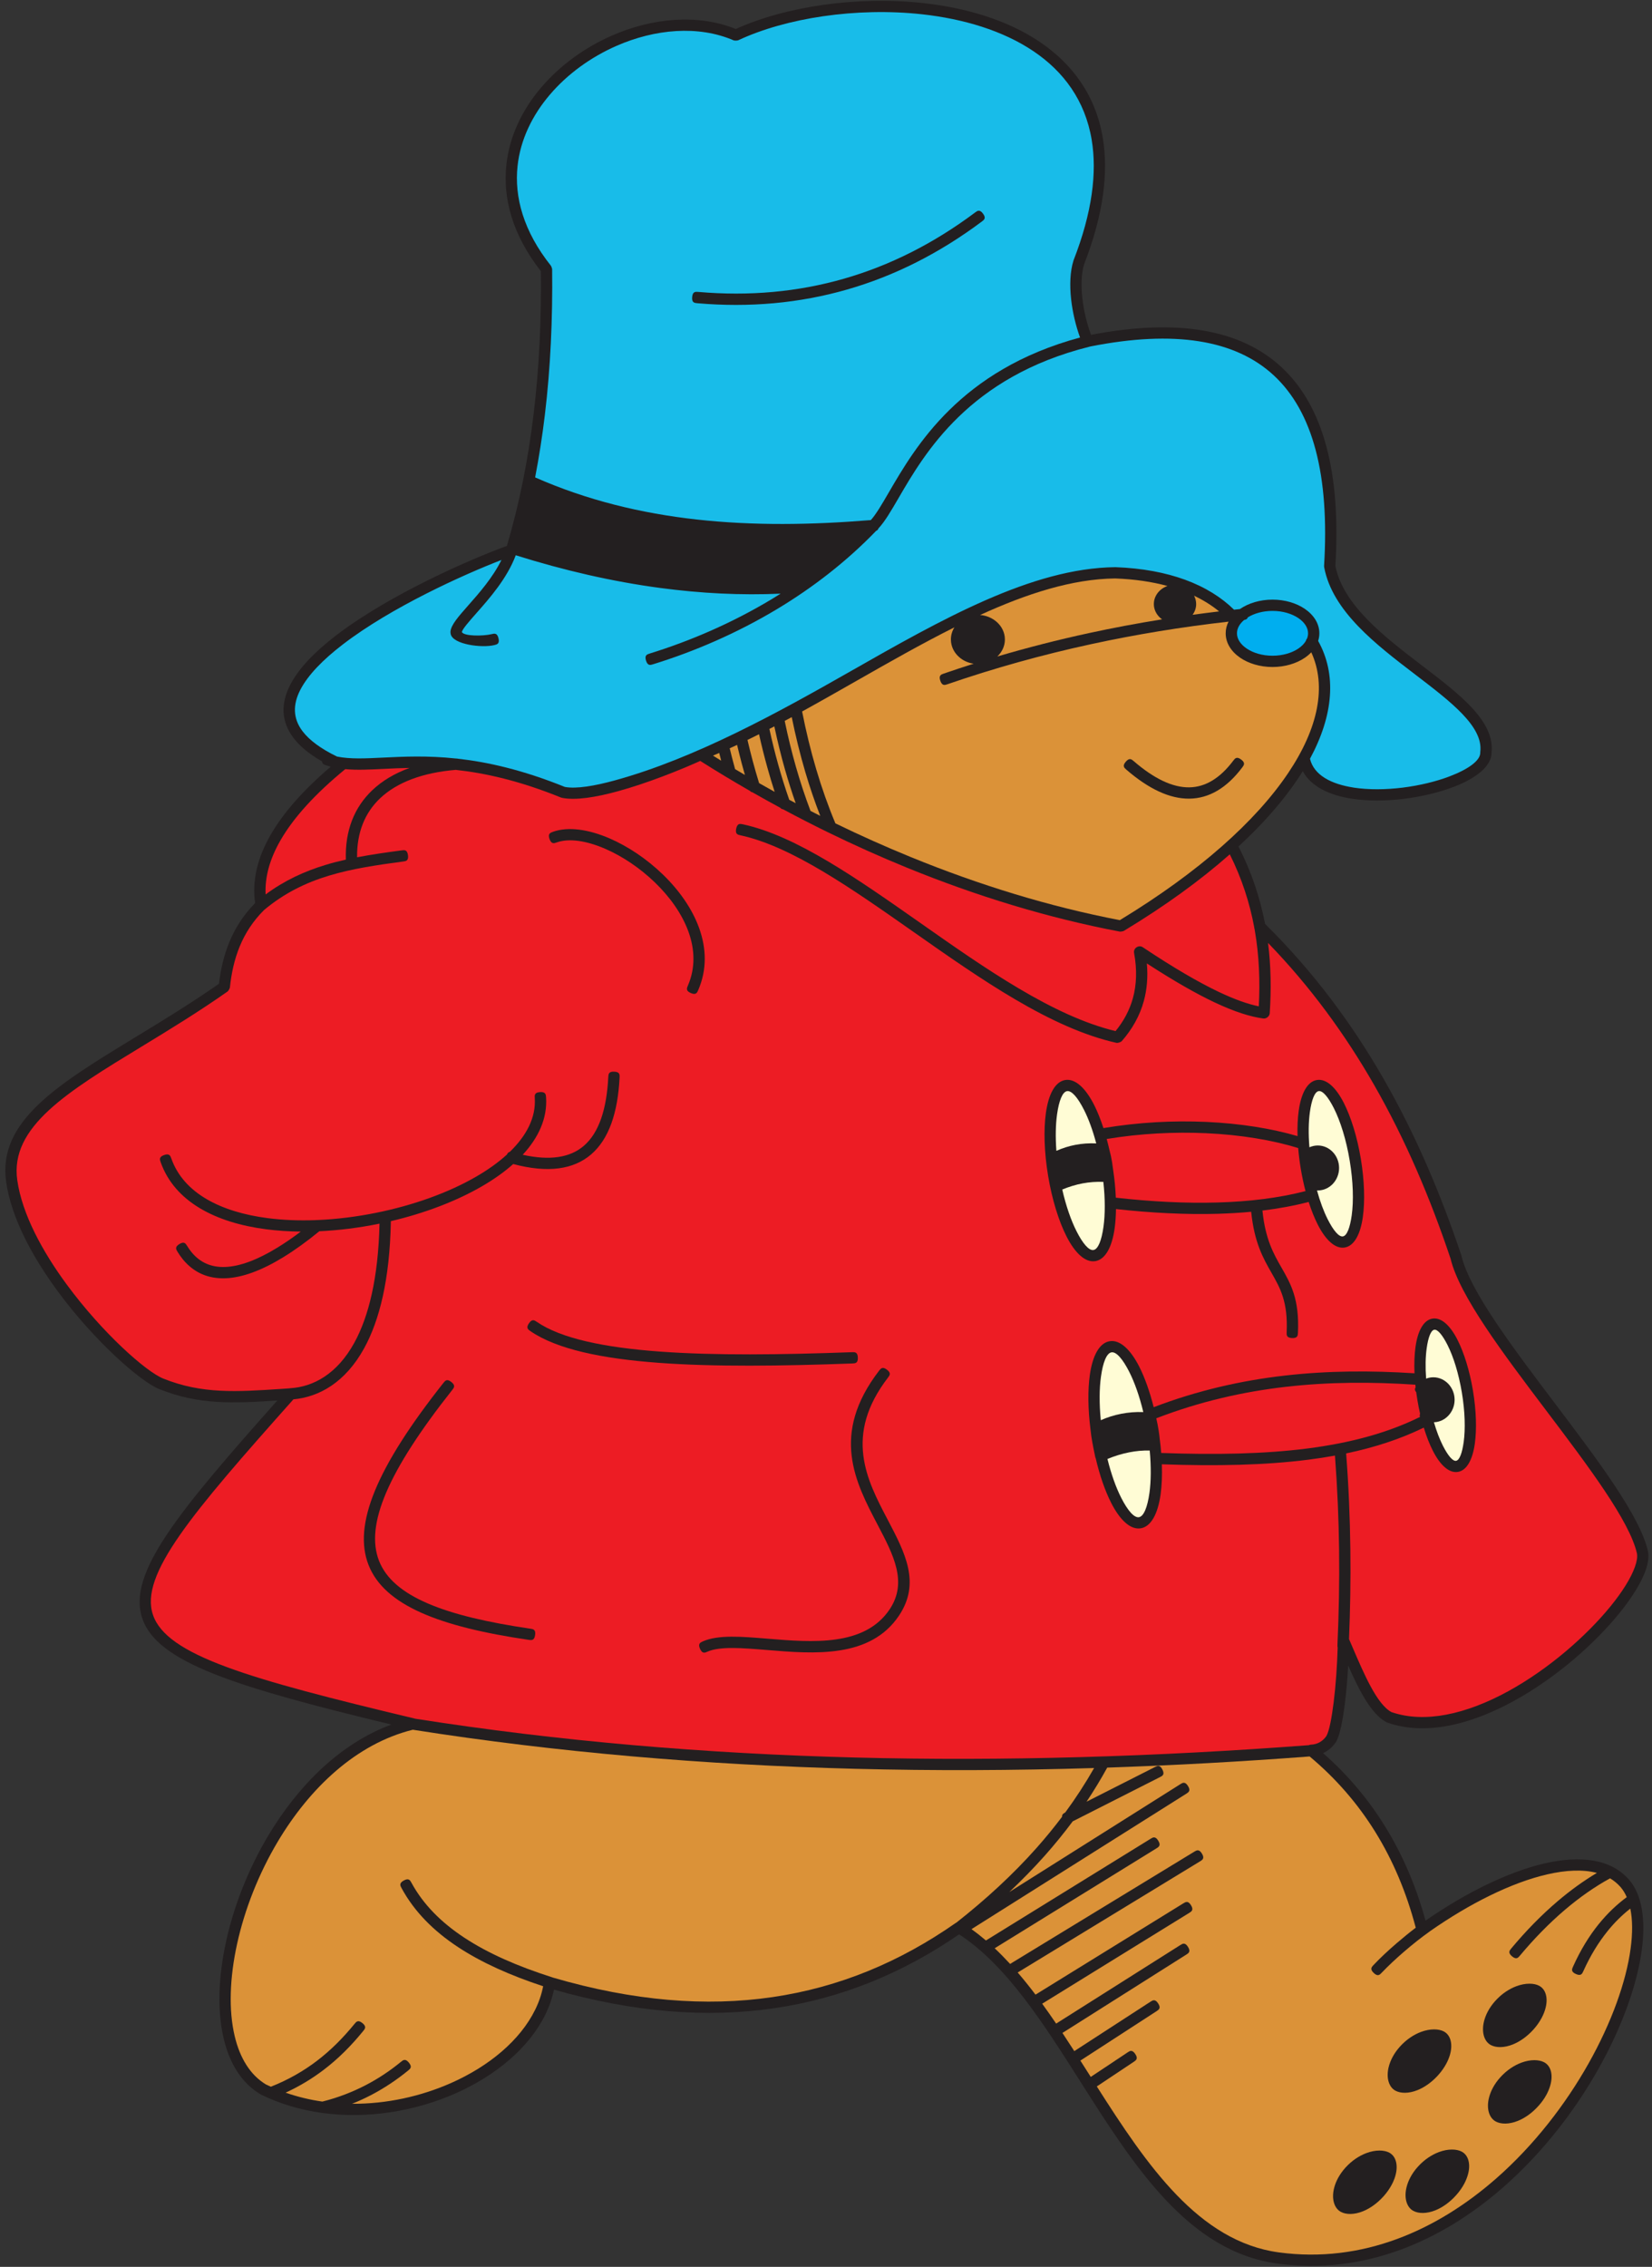 <?xml version="1.0" encoding="UTF-8"?>
<svg xmlns="http://www.w3.org/2000/svg" xmlns:xlink="http://www.w3.org/1999/xlink" width="285pt" height="391pt" viewBox="0 0 285 391" version="1.1">
<rect x="0" y="0" width="285" height="391" fill="#333333" stroke="none"/>
<g id="surface1">
<path style=" stroke:none;fill-rule:nonzero;fill:rgb(13.699%,12.199%,12.5%);fill-opacity:1;" d="M 218.246 159.355 C 226.535 167.531 233.227 176.535 238.723 186.125 C 244.234 195.738 248.559 205.953 252.105 216.523 C 252.105 216.523 252.129 216.609 252.129 216.613 C 253.547 222.613 260.957 232.41 268.289 242.109 C 275.656 251.855 282.953 261.508 284.301 267.555 L 284.309 267.582 C 284.484 268.512 284.332 269.625 283.898 270.863 C 282.449 275.008 277.637 281.035 271.344 286.344 C 265.062 291.637 257.27 296.27 249.824 297.668 C 246.184 298.352 242.617 298.266 239.34 297.117 C 239.336 297.117 239.219 297.066 239.215 297.066 C 236.574 295.707 234.465 291.543 232.586 287.285 C 232.457 289.559 232.262 291.84 232.012 293.852 C 231.637 296.879 231.121 299.355 230.508 300.414 L 230.48 300.461 C 230.062 301.094 229.441 301.738 228.625 302.199 C 228.504 302.266 228.379 302.328 228.25 302.387 C 232.453 306.074 236.016 310.281 238.934 314.996 C 241.957 319.883 244.289 325.309 245.93 331.277 C 252.879 326.465 260.191 322.855 266.48 321.406 C 272.648 319.988 277.895 320.629 281.016 324.191 C 283.27 326.762 283.945 331.09 283.238 336.348 C 282.43 342.336 279.836 349.613 275.754 356.859 C 271.684 364.086 266.121 371.312 259.379 377.227 C 248.875 386.434 235.504 392.461 220.391 390.43 C 204.996 388.355 195.629 373.605 186.398 359.062 C 179.977 348.953 173.621 338.941 165.465 333.645 C 155.77 340.312 145.195 344.691 133.543 346.391 C 121.992 348.078 109.398 347.129 95.57 343.176 C 95.262 344.668 94.746 346.125 94.059 347.523 L 94.062 347.52 C 91.277 353.18 85.578 357.977 78.594 361.07 C 71.66 364.137 63.434 365.539 55.535 364.441 C 51.895 363.938 48.324 362.902 44.984 361.262 C 44.984 361.262 44.914 361.219 44.914 361.219 C 41.676 359.285 39.609 355.91 38.602 351.664 C 37.465 346.906 37.656 341.02 39 334.883 C 40.336 328.789 42.82 322.414 46.273 316.621 C 51.391 308.047 58.652 300.738 67.52 297.457 C 40.516 290.941 27.109 286.738 24.543 279.145 C 21.938 271.41 30.668 260.879 47.844 241.562 C 40.238 242.062 34.316 242.34 27.453 239.59 C 24.215 238.289 16.297 231.32 9.98 222.75 C 5.602 216.812 1.945 210.07 1.059 203.84 C -0.434 193.383 9.961 187.055 23.441 178.848 C 27.977 176.086 32.875 173.105 37.781 169.68 C 38.07 167.227 38.613 164.785 39.586 162.445 C 40.543 160.137 41.922 157.93 43.875 155.91 C 43.91 155.848 43.957 155.789 44.012 155.734 C 43.473 151.957 44.363 148.043 46.688 144 C 48.863 140.203 52.324 136.285 57.051 132.242 C 56.793 132.176 56.531 132.098 56.277 132.012 C 55.93 131.898 55.578 131.781 55.562 131.336 C 53.359 130.078 51.766 128.746 50.695 127.363 C 48.422 124.422 48.461 121.301 50.039 118.184 C 51.52 115.258 54.395 112.352 57.957 109.617 C 67.297 102.445 81.527 96.301 87.449 94.16 C 89.621 86.82 91.129 79.191 92.07 71.32 C 93.023 63.379 93.402 55.184 93.312 46.781 C 88.383 40.473 86.734 34.184 87.359 28.418 C 87.895 23.445 90.125 18.887 93.391 15.059 C 96.629 11.266 100.898 8.188 105.543 6.148 C 112.523 3.082 120.383 2.348 126.938 5.004 C 135.395 1.156 147.77 -0.742 159.332 0.539 C 166.719 1.355 173.797 3.473 179.348 7.207 C 184.973 10.992 189.023 16.414 190.254 23.805 C 191.242 29.754 190.387 36.961 187.027 45.59 C 186.547 47.148 186.48 49.227 186.723 51.422 C 186.961 53.559 187.492 55.789 188.227 57.754 C 203.055 54.906 214.016 56.77 221.098 63.348 C 228.27 70.012 231.363 81.438 230.379 97.617 C 231.727 104.41 238.875 109.871 245.379 114.84 C 251.938 119.852 257.879 124.395 257.32 129.785 C 257.348 132.133 254.66 134.246 250.762 135.734 C 248.285 136.676 245.289 137.402 242.23 137.781 C 239.172 138.16 236.02 138.195 233.223 137.766 C 229.383 137.176 226.207 135.695 224.75 133.016 C 224.457 133.488 224.156 133.961 223.836 134.434 C 221.289 138.219 217.887 142.109 213.66 146.008 C 215.938 150.453 217.395 154.906 218.246 159.355 "/>
<path style=" stroke:none;fill-rule:nonzero;fill:rgb(85.938%,57.227%,21.973%);fill-opacity:1;" d="M 205.738 106.043 C 207.258 105.836 208.781 105.641 210.316 105.457 C 209.082 104.445 207.645 103.535 205.996 102.75 C 206.227 103.188 206.359 103.672 206.359 104.188 C 206.359 104.875 206.129 105.512 205.738 106.043 "/>
<path style=" stroke:none;fill-rule:nonzero;fill:rgb(85.938%,57.227%,21.973%);fill-opacity:1;" d="M 172.055 113.234 C 177.223 111.711 182.484 110.363 187.84 109.203 C 191.992 108.301 196.203 107.512 200.477 106.828 C 200.371 106.754 200.27 106.672 200.176 106.586 C 199.488 105.977 199.059 105.129 199.059 104.188 C 199.059 103.246 199.488 102.398 200.176 101.789 C 200.527 101.48 200.941 101.234 201.406 101.07 C 198.777 100.355 195.777 99.898 192.379 99.773 C 184.973 99.859 177.129 102.398 169.082 106.078 C 170.191 106.16 171.195 106.602 171.949 107.27 C 172.82 108.039 173.363 109.109 173.363 110.297 C 173.363 111.438 172.863 112.473 172.055 113.234 "/>
<path style=" stroke:none;fill-rule:nonzero;fill:rgb(0%,68.199%,93.7%);fill-opacity:1;" d="M 225.297 110.527 C 225.305 110.406 225.359 110.281 225.48 110.152 C 225.602 109.855 225.664 109.551 225.664 109.234 C 225.664 108.246 225.027 107.316 224.008 106.621 C 222.875 105.852 221.293 105.371 219.531 105.371 C 217.879 105.371 216.379 105.797 215.266 106.484 C 215.168 106.797 214.926 106.887 214.652 106.926 C 213.867 107.578 213.398 108.383 213.398 109.234 C 213.398 110.227 214.035 111.156 215.059 111.852 C 216.191 112.621 217.773 113.102 219.531 113.102 C 221.293 113.102 222.875 112.621 224.008 111.852 C 224.566 111.473 225.008 111.023 225.297 110.527 "/>
<path style=" stroke:none;fill-rule:nonzero;fill:rgb(85.938%,57.227%,21.973%);fill-opacity:1;" d="M 144.121 142.016 C 148.391 144.094 152.746 146.039 157.164 147.844 C 168.863 152.621 181.004 156.375 193.191 158.711 C 206.883 150.402 216.676 141.602 222.223 133.352 C 227.457 125.574 228.887 118.324 226.219 112.512 C 225.895 112.855 225.52 113.172 225.102 113.457 C 223.66 114.438 221.688 115.047 219.531 115.047 C 217.379 115.047 215.406 114.438 213.965 113.457 C 212.414 112.402 211.453 110.91 211.453 109.234 C 211.453 108.523 211.625 107.848 211.945 107.223 C 203.863 108.137 195.965 109.43 188.246 111.105 C 179.754 112.945 171.488 115.254 163.453 118.02 C 162.996 118.176 162.535 118.336 162.219 117.414 C 161.906 116.492 162.363 116.336 162.824 116.18 C 164.531 115.59 166.242 115.027 167.973 114.48 C 167.004 114.34 166.129 113.926 165.457 113.328 C 164.586 112.559 164.047 111.484 164.047 110.297 C 164.047 109.535 164.266 108.824 164.656 108.203 C 159.047 111.008 153.367 114.242 147.684 117.48 C 144.578 119.246 141.469 121.02 138.379 122.719 C 139.055 126.16 139.863 129.477 140.805 132.656 C 141.773 135.93 142.879 139.051 144.121 142.016 "/>
<path style=" stroke:none;fill-rule:nonzero;fill:rgb(9.399%,73.7%,91.399%);fill-opacity:1;" d="M 186.328 58.215 C 185.578 56.16 185.039 53.848 184.789 51.633 C 184.52 49.176 184.609 46.809 185.184 44.98 L 185.203 44.914 C 188.438 36.621 189.27 29.746 188.336 24.121 C 187.203 17.316 183.465 12.312 178.27 8.82 C 172.996 5.273 166.219 3.258 159.117 2.469 C 147.719 1.211 135.535 3.113 127.363 6.945 C 127.219 7.012 126.719 7.023 126.57 6.961 C 120.453 4.324 112.98 5 106.32 7.926 C 101.938 9.852 97.914 12.75 94.867 16.324 C 91.844 19.863 89.781 24.062 89.289 28.625 C 88.711 33.984 90.301 39.879 95.043 45.836 C 95.105 45.914 95.254 46.328 95.254 46.43 C 95.355 55.02 94.977 63.406 94 71.551 C 93.562 75.199 93.004 78.801 92.32 82.344 C 101.266 86.289 110.598 88.543 120.207 89.609 C 129.941 90.688 139.992 90.547 150.234 89.707 C 151.141 88.703 152.125 87.012 153.332 84.941 C 157.934 77.035 165.645 63.797 186.328 58.215 "/>
<path style=" stroke:none;fill-rule:nonzero;fill:rgb(9.399%,73.7%,91.399%);fill-opacity:1;" d="M 225.996 130.875 C 226.676 133.723 229.688 135.254 233.52 135.844 L 233.52 135.848 C 236.117 136.246 239.086 136.211 241.996 135.852 C 244.902 135.488 247.738 134.805 250.07 133.914 C 253.234 132.711 255.418 131.211 255.371 129.785 C 255.371 129.781 255.379 129.652 255.379 129.645 C 255.883 125.309 250.332 121.066 244.203 116.383 C 237.371 111.164 229.863 105.43 228.445 97.848 C 228.441 97.836 228.426 97.629 228.426 97.613 C 229.391 81.977 226.508 71.027 219.773 64.77 C 213.102 58.574 202.551 56.906 188.121 59.758 C 188.066 59.773 188.008 59.785 187.949 59.801 C 167.191 64.992 159.543 78.129 155.012 85.914 C 153.699 88.172 152.633 89.996 151.543 91.148 C 151.473 91.383 151.328 91.496 151.156 91.555 C 146.012 96.895 140.203 101.355 134.141 105.008 C 127.125 109.23 119.754 112.387 112.664 114.578 C 112.199 114.723 111.734 114.867 111.449 113.938 C 111.164 113.012 111.629 112.867 112.094 112.723 C 119.035 110.574 126.258 107.484 133.137 103.344 C 133.652 103.031 134.164 102.719 134.672 102.395 C 127.863 102.703 120.926 102.352 113.902 101.414 C 105.648 100.312 97.312 98.395 88.977 95.773 C 87.477 99.77 84.473 103.176 82.211 105.734 C 80.863 107.266 79.809 108.461 79.676 109.012 C 80.027 109.746 83.293 109.746 84.828 109.375 C 85.301 109.262 85.773 109.148 86 110.098 C 86.223 111.043 85.75 111.156 85.277 111.27 C 83.078 111.801 78.184 111.152 77.762 109.398 L 77.766 109.406 C 77.73 109.27 77.715 109.145 77.715 109.02 C 77.715 109.02 77.715 108.945 77.715 108.945 C 77.801 107.801 79.086 106.344 80.758 104.449 C 82.617 102.348 85.004 99.645 86.508 96.586 C 80.008 99.098 67.531 104.711 59.137 111.16 C 55.789 113.73 53.109 116.418 51.773 119.059 C 50.535 121.5 50.488 123.922 52.234 126.176 C 53.391 127.672 55.309 129.125 58.145 130.496 C 60.406 130.953 63.02 130.824 66.133 130.672 C 69.617 130.504 73.707 130.301 78.68 130.832 C 78.785 130.828 78.883 130.836 78.977 130.863 C 84.102 131.434 90.16 132.785 97.449 135.734 C 99.434 136.102 102.617 135.555 106.082 134.602 C 120.016 130.777 134.422 122.801 146.727 115.789 C 162.352 106.895 178.004 97.98 192.391 97.828 L 192.434 97.828 C 197.094 97.996 201.074 98.77 204.414 99.984 C 207.945 101.27 210.758 103.062 212.895 105.164 C 213.23 105.129 213.57 105.094 213.906 105.055 C 213.926 105.043 213.945 105.027 213.965 105.016 C 215.406 104.035 217.379 103.426 219.531 103.426 C 221.688 103.426 223.66 104.035 225.102 105.016 C 226.648 106.07 227.613 107.562 227.613 109.234 C 227.613 109.688 227.539 110.129 227.406 110.551 C 230.617 116.305 230.066 123.336 225.996 130.875 "/>
<path style=" stroke:none;fill-rule:nonzero;fill:rgb(100%,98.799%,83.499%);fill-opacity:1;" d="M 191.055 251.648 C 191.699 254.262 192.523 256.555 193.414 258.316 C 194.535 260.527 195.648 261.828 196.488 261.691 C 197.324 261.551 197.957 259.957 198.301 257.504 C 198.578 255.488 198.605 252.969 198.348 250.191 C 197.176 250.16 195.977 250.27 194.785 250.508 C 193.52 250.758 192.262 251.148 191.055 251.648 "/>
<path style=" stroke:none;fill-rule:nonzero;fill:rgb(92.899%,10.999%,14.099%);fill-opacity:1;" d="M 226.141 200.074 C 226.195 200.469 226.258 200.871 226.324 201.273 C 226.438 201.949 226.562 202.609 226.699 203.254 C 226.773 203.285 226.855 203.312 226.934 203.336 C 227.062 203.367 227.203 203.387 227.344 203.387 C 227.805 203.387 228.227 203.18 228.539 202.848 C 228.863 202.496 229.066 202.004 229.066 201.457 C 229.066 200.91 228.867 200.414 228.539 200.062 C 228.23 199.73 227.805 199.523 227.344 199.523 C 227.09 199.523 226.852 199.586 226.637 199.691 C 226.449 199.789 226.281 199.918 226.141 200.074 "/>
<path style=" stroke:none;fill-rule:nonzero;fill:rgb(100%,98.799%,83.499%);fill-opacity:1;" d="M 247.434 229.359 C 246.848 229.457 246.387 230.688 246.125 232.586 C 245.922 234.039 245.883 235.824 246.031 237.789 C 246.418 237.645 246.84 237.559 247.273 237.559 C 248.297 237.559 249.223 238.008 249.891 238.723 C 250.539 239.426 250.945 240.387 250.945 241.438 C 250.945 242.492 250.539 243.453 249.891 244.152 C 249.246 244.848 248.359 245.285 247.379 245.316 C 247.832 246.863 248.355 248.23 248.914 249.34 C 249.781 251.047 250.613 252.062 251.199 251.965 C 251.789 251.863 252.246 250.637 252.512 248.738 C 252.82 246.492 252.742 243.461 252.195 240.18 C 251.648 236.902 250.742 234.008 249.719 231.984 C 248.852 230.273 248.02 229.262 247.434 229.359 "/>
<path style=" stroke:none;fill-rule:nonzero;fill:rgb(100%,98.799%,83.499%);fill-opacity:1;" d="M 191.746 233.258 C 190.91 233.395 190.277 234.988 189.938 237.445 C 189.648 239.508 189.629 242.105 189.906 244.961 C 191.016 244.465 192.203 244.094 193.426 243.855 C 194.672 243.613 195.961 243.512 197.242 243.562 C 196.586 240.84 195.742 238.449 194.82 236.629 C 193.699 234.418 192.586 233.117 191.746 233.258 "/>
<path style=" stroke:none;fill-rule:nonzero;fill:rgb(92.899%,10.999%,14.099%);fill-opacity:1;" d="M 200.328 250.613 C 209.703 250.945 218.082 250.793 225.52 249.844 C 232.867 248.902 239.328 247.188 244.98 244.395 C 244.91 244.254 244.902 244.074 244.988 243.836 C 244.812 243.066 244.656 242.273 244.523 241.461 C 244.445 241.008 244.379 240.559 244.32 240.117 C 244.027 239.789 244.074 239.527 244.219 239.285 C 244.203 239.133 244.184 238.984 244.172 238.836 C 236.707 238.34 229.258 238.352 221.828 239.203 C 214.379 240.059 206.926 241.758 199.477 244.633 C 199.645 245.348 199.789 246.07 199.898 246.801 C 199.969 247.246 200.023 247.688 200.066 248.129 C 200.066 248.141 200.07 248.152 200.07 248.164 C 200.18 248.996 200.266 249.816 200.328 250.613 "/>
<path style=" stroke:none;fill-rule:nonzero;fill:rgb(13.699%,12.199%,12.5%);fill-opacity:1;" d="M 214.312 132.367 C 211.641 135.914 208.598 137.711 205.188 137.754 C 201.848 137.793 198.223 136.129 194.316 132.754 C 193.949 132.434 193.582 132.117 194.219 131.383 C 194.852 130.648 195.219 130.965 195.59 131.285 C 199.117 134.332 202.309 135.84 205.164 135.805 C 207.945 135.77 210.477 134.238 212.762 131.203 C 213.055 130.816 213.348 130.426 214.121 131.008 C 214.898 131.59 214.605 131.977 214.312 132.367 "/>
<path style=" stroke:none;fill-rule:nonzero;fill:rgb(85.938%,57.227%,21.973%);fill-opacity:1;" d="M 139.828 139.871 C 140.387 140.16 140.945 140.441 141.508 140.723 C 140.562 138.301 139.707 135.793 138.941 133.203 C 138.039 130.148 137.254 126.973 136.59 123.691 C 136.184 123.91 135.781 124.125 135.375 124.344 C 135.938 127.07 136.586 129.715 137.312 132.266 C 138.062 134.891 138.902 137.43 139.828 139.871 "/>
<path style=" stroke:none;fill-rule:nonzero;fill:rgb(85.938%,57.227%,21.973%);fill-opacity:1;" d="M 136.16 137.949 C 136.527 138.148 136.898 138.348 137.27 138.539 C 136.613 136.676 136.004 134.758 135.441 132.797 C 134.746 130.359 134.129 127.855 133.586 125.289 C 133.301 125.438 133.02 125.586 132.734 125.73 C 133.188 127.824 133.691 129.859 134.246 131.844 C 134.824 133.922 135.461 135.961 136.16 137.949 "/>
<path style=" stroke:none;fill-rule:nonzero;fill:rgb(85.938%,57.227%,21.973%);fill-opacity:1;" d="M 130.961 135.078 C 131.852 135.586 132.746 136.086 133.645 136.586 C 133.195 135.207 132.773 133.797 132.375 132.359 C 131.855 130.488 131.379 128.586 130.945 126.641 C 130.281 126.977 129.617 127.305 128.953 127.629 C 129.23 128.82 129.531 130.02 129.848 131.215 C 130.195 132.512 130.566 133.801 130.961 135.078 "/>
<path style=" stroke:none;fill-rule:nonzero;fill:rgb(85.938%,57.227%,21.973%);fill-opacity:1;" d="M 126.816 132.664 C 127.379 133 127.945 133.332 128.512 133.664 C 128.324 133.02 128.145 132.371 127.969 131.711 C 127.691 130.66 127.422 129.586 127.16 128.48 C 126.734 128.68 126.309 128.879 125.887 129.07 C 126.012 129.59 126.141 130.105 126.27 130.609 C 126.449 131.316 126.633 132.008 126.816 132.664 "/>
<path style=" stroke:none;fill-rule:nonzero;fill:rgb(85.938%,57.227%,21.973%);fill-opacity:1;" d="M 123 130.332 C 123.469 130.625 123.941 130.918 124.414 131.207 C 124.402 131.172 124.395 131.129 124.387 131.09 C 124.281 130.684 124.18 130.277 124.078 129.871 C 123.719 130.027 123.359 130.184 123 130.332 "/>
<path style=" stroke:none;fill-rule:nonzero;fill:rgb(92.899%,10.999%,14.099%);fill-opacity:1;" d="M 59.559 132.664 C 59.555 132.672 59.551 132.672 59.547 132.676 C 54.355 136.938 50.629 141.035 48.375 144.965 C 46.523 148.188 45.676 151.293 45.824 154.277 C 49.113 151.84 52.566 150.27 56.188 149.176 C 57.328 148.828 58.488 148.531 59.668 148.27 C 59.508 143.266 61.125 139.242 64.227 136.297 C 65.945 134.664 68.109 133.379 70.668 132.453 C 69.078 132.48 67.602 132.551 66.223 132.621 C 63.742 132.742 61.562 132.852 59.559 132.664 "/>
<path style=" stroke:none;fill-rule:nonzero;fill:rgb(13.699%,12.199%,12.5%);fill-opacity:1;" d="M 120.465 50.352 C 129.266 51.117 137.645 50.355 145.59 48.074 C 153.547 45.793 161.094 41.984 168.227 36.648 C 168.617 36.359 169.004 36.066 169.586 36.848 C 170.168 37.625 169.777 37.918 169.391 38.207 C 162.066 43.684 154.309 47.598 146.121 49.945 C 137.93 52.297 129.32 53.082 120.297 52.301 C 119.812 52.258 119.324 52.215 119.41 51.242 C 119.492 50.27 119.977 50.312 120.465 50.352 "/>
<path style=" stroke:none;fill-rule:nonzero;fill:rgb(13.699%,12.199%,12.5%);fill-opacity:1;" d="M 200.805 168.883 C 201.941 171.965 204.266 175.211 206.535 178.383 C 208.82 181.578 211.055 184.703 212.113 187.672 C 212.277 188.129 212.441 188.586 211.527 188.914 C 210.609 189.238 210.445 188.781 210.281 188.324 C 209.309 185.598 207.156 182.586 204.953 179.508 C 202.605 176.23 200.207 172.875 198.98 169.551 C 198.809 169.094 198.641 168.637 199.555 168.305 C 200.465 167.969 200.637 168.426 200.805 168.883 "/>
<path style=" stroke:none;fill-rule:nonzero;fill:rgb(92.899%,10.999%,14.099%);fill-opacity:1;" d="M 45.555 156.965 C 43.633 158.875 42.297 160.98 41.379 163.188 C 40.426 165.484 39.914 167.898 39.664 170.32 C 39.648 170.488 39.395 170.922 39.258 171.02 C 34.203 174.57 29.137 177.656 24.453 180.508 C 11.59 188.336 1.672 194.375 2.98 203.566 C 3.82 209.438 7.332 215.887 11.547 221.602 C 17.66 229.895 25.168 236.578 28.176 237.785 C 34.863 240.469 40.789 240.074 48.566 239.562 C 48.961 239.535 49.367 239.508 49.773 239.48 C 49.879 239.465 49.992 239.453 50.102 239.445 C 54.051 239.195 58.156 237.008 61.129 231.598 C 63.574 227.141 65.258 220.523 65.473 211.059 C 65.402 211.074 65.332 211.086 65.262 211.102 C 61.891 211.781 58.457 212.215 55.094 212.367 C 52.898 214.164 50.816 215.66 48.855 216.859 C 45.125 219.145 41.801 220.363 38.941 220.477 C 35.93 220.598 33.445 219.523 31.551 217.223 C 31.223 216.82 30.914 216.383 30.629 215.914 C 30.375 215.5 30.121 215.086 30.949 214.578 C 31.777 214.074 32.031 214.488 32.285 214.906 C 32.527 215.305 32.785 215.664 33.051 215.988 C 34.527 217.789 36.484 218.625 38.863 218.531 C 41.395 218.43 44.406 217.309 47.844 215.203 C 49.137 214.414 50.488 213.488 51.887 212.43 C 49.836 212.41 47.824 212.277 45.898 212.027 C 37.203 210.895 30.137 207.289 27.719 200.465 C 27.559 200.008 27.398 199.547 28.312 199.227 C 29.227 198.902 29.391 199.359 29.555 199.82 C 31.688 205.852 38.152 209.062 46.148 210.105 C 48.797 210.449 51.617 210.559 54.5 210.449 C 54.574 210.43 54.652 210.426 54.734 210.438 C 58.078 210.301 61.512 209.871 64.879 209.191 C 71.234 207.914 77.344 205.742 82.191 202.926 C 84.184 201.77 85.965 200.504 87.449 199.148 C 87.586 198.84 87.758 198.715 87.949 198.68 C 90.832 195.891 92.48 192.742 92.258 189.398 C 92.227 188.914 92.195 188.43 93.168 188.367 C 94.141 188.305 94.172 188.789 94.207 189.277 C 94.445 192.867 92.918 196.211 90.176 199.18 C 94.918 200.234 98.367 199.648 100.699 197.656 C 103.324 195.414 104.66 191.336 104.941 185.77 C 104.969 185.281 104.992 184.797 105.965 184.844 C 106.938 184.887 106.914 185.375 106.891 185.859 C 106.582 191.965 105.031 196.512 101.961 199.133 C 98.941 201.711 94.551 202.375 88.539 200.777 C 86.992 202.156 85.18 203.438 83.164 204.605 C 78.684 207.207 73.195 209.277 67.43 210.629 C 67.43 210.676 67.43 210.719 67.426 210.766 C 67.234 220.75 65.449 227.77 62.832 232.535 C 59.582 238.453 55.051 240.957 50.621 241.363 C 33.062 261.082 24.055 271.621 26.387 278.527 C 28.742 285.516 42.812 289.562 71.445 296.398 C 71.492 296.41 71.531 296.426 71.574 296.441 C 96.398 300.344 121.785 302.48 147.578 303.145 C 173.289 303.809 199.414 303.004 225.781 301.016 C 225.891 300.965 226.012 300.93 226.145 300.926 C 226.738 300.906 227.254 300.742 227.676 300.504 C 228.188 300.215 228.578 299.809 228.844 299.406 C 229.312 298.562 229.738 296.371 230.082 293.617 C 230.438 290.754 230.68 287.336 230.773 284.176 C 230.723 284.012 230.73 283.82 230.738 283.629 C 230.977 278.297 231.086 272.836 231.016 267.262 C 230.949 261.992 230.723 256.59 230.305 251.066 C 228.828 251.336 227.316 251.566 225.766 251.766 C 218.219 252.73 209.809 252.895 200.441 252.566 C 200.508 254.496 200.434 256.258 200.223 257.77 C 199.758 261.098 198.582 263.312 196.809 263.605 C 195.031 263.902 193.199 262.191 191.684 259.191 C 190.66 257.176 189.727 254.527 189.027 251.52 C 188.988 251.449 188.965 251.371 188.945 251.293 C 188.875 250.949 189.02 251.676 188.887 251.008 L 188.891 251.012 C 188.57 249.473 188.281 248.074 188.133 246.566 C 187.68 243.004 187.66 239.727 188.012 237.18 C 188.477 233.848 189.652 231.637 191.43 231.34 C 193.203 231.043 195.035 232.754 196.555 235.754 C 197.492 237.613 198.352 240.008 199.031 242.719 C 206.559 239.844 214.086 238.133 221.609 237.27 C 229.102 236.41 236.574 236.387 244.027 236.871 C 243.957 235.18 244.02 233.629 244.199 232.32 C 244.586 229.547 245.59 227.699 247.113 227.441 C 248.641 227.188 250.188 228.613 251.449 231.109 C 252.559 233.297 253.535 236.391 254.113 239.863 C 254.691 243.332 254.77 246.574 254.434 249.004 C 254.047 251.777 253.047 253.625 251.52 253.879 C 249.996 254.133 248.445 252.711 247.184 250.215 C 246.617 249.098 246.09 247.754 245.629 246.238 C 241.566 248.223 237.109 249.672 232.234 250.691 C 232.664 256.277 232.895 261.805 232.961 267.238 C 233.027 272.52 232.938 277.684 232.73 282.715 C 232.965 283.258 233.148 283.684 233.34 284.133 C 235.336 288.785 237.555 293.973 240.051 295.309 C 242.969 296.312 246.172 296.375 249.469 295.758 C 256.551 294.43 264.031 289.969 270.09 284.859 C 276.133 279.762 280.723 274.066 282.066 270.223 C 282.391 269.305 282.512 268.527 282.402 267.941 L 282.41 267.969 C 281.152 262.348 273.98 252.859 266.738 243.281 C 259.297 233.434 251.777 223.488 250.246 217.086 C 246.746 206.66 242.48 196.582 237.035 187.09 C 232.039 178.379 226.051 170.164 218.762 162.641 C 219.273 166.691 219.316 170.738 219.051 174.773 C 219.02 175.289 218.469 175.742 217.953 175.676 C 215.75 175.379 213.02 174.547 209.453 172.855 C 206.328 171.371 202.535 169.219 197.852 166.176 C 198.062 168.52 197.871 170.672 197.332 172.652 C 196.625 175.234 195.324 177.52 193.539 179.562 C 193.375 179.754 192.848 179.926 192.602 179.871 C 181.238 177.336 169.203 168.887 157.605 160.746 C 146.906 153.238 136.586 145.996 127.754 144.078 C 127.277 143.977 126.805 143.875 127.008 142.922 C 127.215 141.973 127.688 142.074 128.164 142.18 C 137.379 144.176 147.859 151.535 158.723 159.156 C 169.973 167.055 181.637 175.242 192.453 177.848 C 193.848 176.141 194.875 174.25 195.453 172.141 C 196.082 169.836 196.18 167.258 195.648 164.359 C 195.496 163.551 196.453 162.918 197.137 163.375 C 202.57 166.996 206.852 169.469 210.281 171.098 C 213.105 172.438 215.34 173.203 217.168 173.578 C 217.391 169.227 217.234 164.883 216.488 160.559 C 216.469 160.438 216.445 160.32 216.426 160.199 C 216.387 160.121 216.367 160.035 216.375 159.938 C 215.598 155.746 214.254 151.551 212.164 147.359 C 207.121 151.812 201.012 156.258 193.879 160.566 C 193.773 160.629 193.32 160.711 193.199 160.688 C 180.742 158.328 168.352 154.516 156.434 149.648 C 151.84 147.77 147.312 145.742 142.879 143.574 C 142.855 143.566 142.832 143.555 142.809 143.543 C 140.203 142.266 137.625 140.945 135.086 139.586 C 134.871 139.57 134.734 139.477 134.637 139.344 C 133.008 138.461 131.391 137.566 129.793 136.652 C 129.613 136.629 129.496 136.547 129.41 136.434 C 126.48 134.754 123.609 133.023 120.801 131.246 C 117.32 132.82 111.695 135.078 106.59 136.48 C 102.82 137.516 99.281 138.09 96.961 137.613 C 96.957 137.613 96.797 137.566 96.789 137.566 C 89.621 134.656 83.664 133.336 78.625 132.789 C 78.613 132.789 78.598 132.789 78.586 132.793 C 72.926 133.266 68.477 134.938 65.562 137.703 C 62.945 140.188 61.551 143.602 61.605 147.867 C 64.094 147.391 66.652 147.027 69.289 146.676 C 69.773 146.609 70.254 146.547 70.383 147.508 C 70.512 148.469 70.031 148.535 69.547 148.598 C 65.051 149.199 60.785 149.816 56.75 151.035 C 52.801 152.23 49.074 154.016 45.555 156.965 "/>
<path style=" stroke:none;fill-rule:nonzero;fill:rgb(13.699%,12.199%,12.5%);fill-opacity:1;" d="M 225.77 207.316 C 223.242 207.973 220.574 208.461 217.793 208.801 C 218.289 213.762 219.734 216.285 221.066 218.621 L 221.066 218.617 C 222.695 221.465 224.18 224.062 223.922 229.863 C 223.898 230.348 223.875 230.836 222.902 230.793 C 221.93 230.75 221.953 230.266 221.973 229.777 C 222.207 224.531 220.859 222.172 219.379 219.582 L 219.379 219.578 C 217.941 217.062 216.391 214.348 215.852 209.012 C 213.992 209.188 212.09 209.301 210.145 209.359 C 204.551 209.523 198.617 209.211 192.527 208.543 C 192.512 209.742 192.434 210.855 192.297 211.855 C 191.848 215.086 190.703 217.234 188.969 217.523 C 187.238 217.812 185.457 216.148 183.984 213.238 C 182.668 210.641 181.508 206.961 180.82 202.828 C 180.133 198.695 180.035 194.84 180.438 191.953 C 180.887 188.723 182.031 186.574 183.762 186.285 C 185.496 185.996 187.273 187.66 188.75 190.57 C 189.328 191.715 189.871 193.066 190.363 194.578 C 196.418 193.562 202.488 193.254 208.121 193.512 C 213.973 193.777 219.379 194.648 223.848 195.961 C 223.805 194.336 223.875 192.848 224.055 191.566 C 224.473 188.559 225.547 186.555 227.18 186.285 C 228.809 186.012 230.477 187.555 231.848 190.266 C 233.059 192.664 234.133 196.055 234.766 199.867 C 235.398 203.676 235.488 207.23 235.117 209.895 C 234.699 212.902 233.625 214.902 231.992 215.176 C 230.363 215.449 228.695 213.902 227.324 211.195 C 226.77 210.094 226.238 208.781 225.77 207.316 "/>
<path style=" stroke:none;fill-rule:nonzero;fill:rgb(100%,98.799%,83.499%);fill-opacity:1;" d="M 227.496 188.199 C 226.805 188.316 226.273 189.699 225.977 191.832 C 225.742 193.512 225.707 195.598 225.898 197.891 C 226.344 197.691 226.832 197.578 227.344 197.578 C 228.367 197.578 229.293 198.023 229.961 198.738 C 230.613 199.441 231.016 200.402 231.016 201.457 C 231.016 202.508 230.609 203.473 229.961 204.172 C 229.293 204.887 228.367 205.336 227.344 205.336 C 227.297 205.336 227.25 205.336 227.207 205.332 C 227.734 207.27 228.375 208.969 229.059 210.32 C 230.031 212.242 230.98 213.375 231.676 213.258 C 232.367 213.145 232.898 211.762 233.195 209.629 C 233.539 207.148 233.453 203.805 232.848 200.188 C 232.246 196.566 231.242 193.375 230.113 191.141 C 229.141 189.219 228.191 188.086 227.496 188.199 "/>
<path style=" stroke:none;fill-rule:nonzero;fill:rgb(100%,98.799%,83.499%);fill-opacity:1;" d="M 184.082 188.203 C 183.289 188.336 182.688 189.863 182.359 192.223 C 182.117 193.977 182.07 196.129 182.246 198.5 C 183.297 198.031 184.391 197.684 185.52 197.469 C 186.684 197.246 187.883 197.164 189.121 197.219 C 188.527 194.973 187.801 192.992 187.016 191.445 C 185.941 189.32 184.879 188.07 184.082 188.203 "/>
<path style=" stroke:none;fill-rule:nonzero;fill:rgb(13.699%,12.199%,12.5%);fill-opacity:1;" d="M 190.09 201.891 C 190.059 201.695 190.027 201.496 189.996 201.301 C 189.879 200.578 189.742 199.879 189.594 199.195 C 188.301 199.09 187.062 199.152 185.875 199.379 C 184.691 199.605 183.551 199.996 182.461 200.547 C 182.527 201.094 182.605 201.637 182.691 202.168 L 182.691 202.172 C 182.75 202.52 182.809 202.875 182.879 203.23 C 184.055 202.766 185.25 202.422 186.453 202.199 C 187.668 201.977 188.883 201.871 190.09 201.891 "/>
<path style=" stroke:none;fill-rule:nonzero;fill:rgb(100%,98.799%,83.499%);fill-opacity:1;" d="M 183.258 205.176 C 183.906 208.012 184.773 210.496 185.719 212.363 C 186.793 214.488 187.855 215.738 188.648 215.605 C 189.445 215.473 190.047 213.945 190.371 211.59 C 190.664 209.48 190.672 206.801 190.348 203.855 C 189.152 203.809 187.969 203.895 186.801 204.109 C 185.613 204.328 184.43 204.688 183.258 205.176 "/>
<path style=" stroke:none;fill-rule:nonzero;fill:rgb(92.899%,10.999%,14.099%);fill-opacity:1;" d="M 192.5 206.582 C 198.574 207.258 204.496 207.578 210.09 207.41 C 215.516 207.254 220.617 206.637 225.227 205.445 C 224.906 204.23 224.633 202.938 224.406 201.594 C 224.203 200.367 224.055 199.172 223.961 198.02 C 219.531 196.648 214.039 195.73 208.039 195.457 C 202.598 195.211 196.754 195.496 190.926 196.457 C 191.09 197.055 191.242 197.668 191.387 198.301 C 191.586 199.023 191.734 199.742 191.852 200.453 C 191.922 200.879 191.98 201.312 192.031 201.742 C 192.031 201.746 192.035 201.746 192.035 201.75 C 192.035 201.75 192.035 201.754 192.035 201.754 C 192.035 201.766 192.039 201.773 192.039 201.785 C 192.039 201.789 192.039 201.793 192.039 201.797 C 192.289 203.461 192.438 205.07 192.5 206.582 "/>
<path style=" stroke:none;fill-rule:nonzero;fill:rgb(13.699%,12.199%,12.5%);fill-opacity:1;" d="M 78.023 239.738 C 66.938 253.75 62.957 263.031 65.395 269.23 C 67.82 275.395 76.754 278.766 91.492 280.922 C 91.977 280.992 92.457 281.062 92.316 282.023 C 92.176 282.988 91.695 282.914 91.211 282.848 C 75.75 280.582 66.316 276.883 63.582 269.938 C 60.863 263.023 64.934 253.141 76.496 238.531 C 76.797 238.148 77.098 237.766 77.863 238.371 C 78.629 238.977 78.324 239.359 78.023 239.738 "/>
<path style=" stroke:none;fill-rule:nonzero;fill:rgb(13.699%,12.199%,12.5%);fill-opacity:1;" d="M 153.195 237.609 C 145.516 247.609 149.551 255.289 153.141 262.125 C 156.148 267.848 158.867 273.027 155.09 278.672 C 150.129 286.074 140.453 285.273 132.309 284.598 C 128.043 284.246 124.219 283.93 122.047 284.887 C 121.602 285.086 121.156 285.281 120.766 284.391 C 120.371 283.504 120.816 283.305 121.262 283.109 C 123.902 281.941 127.949 282.277 132.469 282.652 C 140.098 283.285 149.16 284.035 153.477 277.59 C 156.613 272.906 154.145 268.215 151.422 263.027 C 147.559 255.676 143.219 247.41 151.652 236.43 C 151.949 236.047 152.246 235.66 153.016 236.25 C 153.789 236.84 153.492 237.223 153.195 237.609 "/>
<path style=" stroke:none;fill-rule:nonzero;fill:rgb(13.699%,12.199%,12.5%);fill-opacity:1;" d="M 147.055 235.176 C 134.789 235.625 123.203 235.777 113.586 235.062 C 103.84 234.34 96.051 232.719 91.512 229.602 C 91.109 229.324 90.707 229.051 91.254 228.25 C 91.805 227.445 92.203 227.723 92.605 227.996 C 96.824 230.891 104.293 232.418 113.723 233.117 C 123.285 233.824 134.801 233.676 146.988 233.23 C 147.473 233.211 147.961 233.195 147.992 234.168 C 148.027 235.141 147.543 235.156 147.055 235.176 "/>
<path style=" stroke:none;fill-rule:nonzero;fill:rgb(13.699%,12.199%,12.5%);fill-opacity:1;" d="M 95.395 143.473 C 98.031 142.527 101.562 143.055 105.172 144.613 C 108.328 145.98 111.578 148.148 114.336 150.816 C 117.113 153.496 119.402 156.695 120.621 160.098 C 121.859 163.551 122 167.211 120.457 170.777 C 120.266 171.223 120.07 171.672 119.18 171.285 C 118.285 170.902 118.48 170.453 118.672 170.008 C 120 166.941 119.867 163.762 118.789 160.75 C 117.676 157.641 115.562 154.699 112.992 152.215 C 110.402 149.715 107.359 147.68 104.406 146.402 C 101.227 145.027 98.195 144.535 96.047 145.305 C 95.59 145.469 95.129 145.633 94.805 144.719 C 94.477 143.801 94.934 143.637 95.395 143.473 "/>
<path style=" stroke:none;fill-rule:nonzero;fill:rgb(85.938%,57.227%,21.973%);fill-opacity:1;" d="M 167.598 332.75 C 168.449 333.355 169.277 334.008 170.094 334.699 L 198.477 317.172 C 198.891 316.914 199.305 316.66 199.816 317.484 C 200.324 318.309 199.91 318.562 199.496 318.82 L 171.602 336.043 C 172.508 336.898 173.395 337.801 174.262 338.746 L 206.02 319.395 C 206.434 319.141 206.852 318.887 207.355 319.715 C 207.859 320.543 207.445 320.797 207.031 321.051 L 175.57 340.223 C 176.617 341.438 177.641 342.719 178.641 344.043 L 204.133 328.305 C 204.547 328.051 204.961 327.793 205.469 328.617 C 205.977 329.445 205.562 329.699 205.148 329.953 L 179.797 345.605 C 180.609 346.723 181.41 347.871 182.203 349.039 L 203.609 335.504 C 204.02 335.242 204.43 334.984 204.949 335.805 C 205.465 336.625 205.055 336.887 204.645 337.145 L 183.289 350.648 C 183.973 351.684 184.656 352.73 185.336 353.785 L 198.461 345.273 C 198.867 345.012 199.277 344.746 199.805 345.559 C 200.332 346.371 199.926 346.637 199.516 346.902 L 186.383 355.418 C 186.938 356.285 187.488 357.152 188.039 358.02 C 188.086 358.094 188.133 358.164 188.176 358.234 L 194.512 354.016 C 194.914 353.746 195.32 353.477 195.855 354.285 C 196.395 355.094 195.988 355.363 195.586 355.637 L 189.219 359.875 C 197.84 373.414 206.789 386.641 220.648 388.504 C 235.125 390.453 247.98 384.637 258.102 375.766 C 264.664 370.012 270.086 362.965 274.059 355.906 C 278.02 348.867 280.539 341.84 281.312 336.09 C 281.664 333.465 281.656 331.121 281.258 329.199 C 279.898 330.266 278.578 331.543 277.332 333.086 L 277.332 333.09 C 275.809 334.973 274.391 337.25 273.152 339.996 C 272.953 340.441 272.754 340.883 271.867 340.484 C 270.98 340.086 271.18 339.641 271.383 339.199 C 272.695 336.281 274.199 333.867 275.82 331.863 L 275.82 331.867 C 277.34 329.984 278.969 328.465 280.645 327.223 C 280.352 326.555 279.992 325.965 279.559 325.469 C 279.035 324.875 278.438 324.383 277.762 323.984 C 275.113 325.43 272.508 327.262 269.992 329.398 C 267.27 331.715 264.66 334.387 262.219 337.309 C 261.906 337.684 261.598 338.055 260.852 337.434 C 260.105 336.809 260.418 336.434 260.73 336.062 C 263.238 333.059 265.926 330.305 268.734 327.918 C 270.918 326.062 273.176 324.426 275.492 323.047 C 273.102 322.418 270.168 322.551 266.914 323.301 C 260.77 324.715 253.559 328.309 246.699 333.105 C 246.633 333.164 246.555 333.219 246.48 333.27 C 245.27 334.125 243.73 335.336 242.203 336.652 C 240.84 337.828 239.48 339.094 238.367 340.266 C 238.031 340.621 237.699 340.973 236.996 340.305 C 236.293 339.637 236.629 339.281 236.961 338.93 C 238.117 337.707 239.523 336.398 240.93 335.188 C 242.078 334.199 243.223 333.27 244.242 332.5 C 242.641 326.418 240.32 320.922 237.285 316.016 C 234.23 311.082 230.449 306.73 225.938 302.961 C 214.25 303.844 202.605 304.492 191.016 304.883 C 189.906 306.906 188.715 308.867 187.445 310.766 L 199.234 304.793 C 199.672 304.574 200.105 304.355 200.539 305.223 C 200.977 306.09 200.543 306.309 200.109 306.527 L 185.062 314.152 C 183.551 316.184 181.949 318.148 180.254 320.059 C 178.328 322.219 176.285 324.309 174.125 326.344 L 203.609 307.754 C 204.02 307.492 204.434 307.234 204.949 308.055 C 205.465 308.875 205.055 309.137 204.645 309.395 L 167.598 332.75 "/>
<path style=" stroke:none;fill-rule:nonzero;fill:rgb(85.938%,57.227%,21.973%);fill-opacity:1;" d="M 70.406 357.137 C 68.453 358.73 66.309 360.172 63.957 361.395 C 62.922 361.93 61.852 362.422 60.734 362.867 C 66.684 362.906 72.621 361.586 77.812 359.289 C 84.391 356.379 89.738 351.906 92.312 346.668 L 92.316 346.664 C 92.965 345.352 93.434 343.992 93.703 342.594 C 88.004 340.715 83.09 338.516 79.059 335.867 C 74.762 333.043 71.461 329.695 69.277 325.672 C 69.043 325.246 68.812 324.816 69.668 324.352 C 70.523 323.891 70.754 324.316 70.984 324.746 C 73.008 328.469 76.094 331.586 80.133 334.238 C 84.223 336.93 89.289 339.148 95.207 341.035 C 95.285 341.062 95.355 341.086 95.43 341.113 C 109.25 345.152 121.801 346.145 133.27 344.469 C 144.812 342.781 155.281 338.391 164.879 331.68 C 164.91 331.656 164.945 331.641 164.988 331.625 C 170.121 327.582 174.734 323.34 178.801 318.766 C 180.355 317.012 181.836 315.211 183.23 313.359 C 183.191 312.953 183.469 312.785 183.77 312.629 C 185.574 310.176 187.234 307.621 188.754 304.957 C 174.926 305.383 161.176 305.441 147.531 305.09 C 121.672 304.426 96.184 302.273 71.219 298.352 C 61.43 300.77 53.422 308.43 47.938 317.621 C 44.598 323.219 42.195 329.391 40.902 335.293 C 39.617 341.156 39.426 346.738 40.492 351.215 C 41.379 354.938 43.137 357.871 45.855 359.52 C 46.145 359.66 46.434 359.797 46.727 359.926 C 49.727 358.738 52.336 357.242 54.672 355.465 C 57.074 353.633 59.191 351.504 61.156 349.094 C 61.461 348.715 61.77 348.34 62.523 348.949 C 63.277 349.562 62.969 349.941 62.66 350.316 C 60.598 352.848 58.375 355.086 55.848 357.008 C 53.863 358.52 51.695 359.836 49.273 360.949 C 51.336 361.672 53.457 362.18 55.605 362.488 C 55.668 362.473 55.727 362.457 55.793 362.441 C 58.426 361.766 60.844 360.82 63.066 359.668 C 65.285 358.52 67.316 357.152 69.172 355.633 C 69.547 355.324 69.926 355.016 70.543 355.77 C 71.156 356.523 70.781 356.832 70.406 357.137 "/>
<path style=" stroke:none;fill-rule:nonzero;fill:rgb(13.699%,12.199%,12.5%);fill-opacity:1;" d="M 239.688 371.301 L 239.684 371.301 C 239.836 371.383 239.973 371.48 240.094 371.59 L 240.102 371.594 C 240.688 372.117 240.984 372.965 240.945 373.973 C 240.914 374.824 240.637 375.832 240.078 376.863 C 239.73 377.512 239.273 378.176 238.695 378.82 C 237.543 380.102 236.281 380.945 235.121 381.414 C 233.625 382.016 232.227 382 231.324 381.512 C 231.172 381.43 231.027 381.328 230.898 381.215 C 230.305 380.684 229.969 379.805 229.977 378.762 C 229.98 377.852 230.246 376.777 230.828 375.691 C 231.148 375.098 231.562 374.496 232.086 373.914 C 233.223 372.645 234.52 371.824 235.73 371.371 C 237.305 370.781 238.789 370.82 239.688 371.301 "/>
<path style=" stroke:none;fill-rule:nonzero;fill:rgb(13.699%,12.199%,12.5%);fill-opacity:1;" d="M 252.191 371.129 L 252.188 371.129 C 252.34 371.211 252.48 371.309 252.602 371.418 L 252.609 371.422 C 253.195 371.949 253.492 372.797 253.453 373.801 C 253.418 374.652 253.141 375.66 252.586 376.695 C 252.238 377.34 251.777 378.008 251.199 378.648 C 250.047 379.934 248.785 380.773 247.629 381.242 C 246.129 381.844 244.73 381.828 243.828 381.34 C 243.676 381.258 243.531 381.16 243.402 381.043 C 242.809 380.512 242.477 379.633 242.48 378.59 C 242.488 377.68 242.75 376.605 243.332 375.52 C 243.652 374.926 244.066 374.324 244.59 373.746 C 245.73 372.473 247.027 371.652 248.234 371.199 C 249.809 370.609 251.297 370.648 252.191 371.129 "/>
<path style=" stroke:none;fill-rule:nonzero;fill:rgb(13.699%,12.199%,12.5%);fill-opacity:1;" d="M 266.41 355.715 L 266.406 355.715 C 266.559 355.793 266.695 355.891 266.816 356 L 266.824 356.004 C 267.414 356.531 267.711 357.379 267.672 358.387 C 267.637 359.234 267.359 360.242 266.805 361.277 C 266.457 361.926 265.996 362.59 265.418 363.23 C 264.266 364.516 263.004 365.359 261.844 365.824 C 260.348 366.426 258.949 366.41 258.047 365.926 C 257.895 365.844 257.75 365.742 257.621 365.625 C 257.027 365.094 256.691 364.215 256.699 363.172 C 256.703 362.262 256.969 361.188 257.551 360.102 C 257.871 359.508 258.285 358.906 258.809 358.328 C 259.945 357.059 261.242 356.234 262.453 355.781 C 264.027 355.191 265.512 355.23 266.41 355.715 "/>
<path style=" stroke:none;fill-rule:nonzero;fill:rgb(13.699%,12.199%,12.5%);fill-opacity:1;" d="M 265.555 342.523 L 265.551 342.523 C 265.703 342.605 265.84 342.703 265.961 342.809 L 265.969 342.812 C 266.555 343.34 266.852 344.188 266.812 345.195 C 266.777 346.047 266.504 347.051 265.945 348.086 C 265.598 348.734 265.141 349.398 264.562 350.043 C 263.41 351.324 262.148 352.168 260.988 352.633 C 259.492 353.234 258.094 353.219 257.188 352.734 C 257.035 352.652 256.895 352.551 256.762 352.434 C 256.172 351.902 255.836 351.027 255.844 349.98 C 255.848 349.074 256.113 348 256.695 346.914 C 257.012 346.32 257.43 345.719 257.949 345.137 C 259.09 343.867 260.387 343.043 261.594 342.594 C 263.172 342 264.656 342.039 265.555 342.523 "/>
<path style=" stroke:none;fill-rule:nonzero;fill:rgb(13.699%,12.199%,12.5%);fill-opacity:1;" d="M 249.109 350.402 L 249.105 350.402 C 249.258 350.484 249.395 350.582 249.516 350.691 L 249.523 350.695 C 250.109 351.219 250.406 352.066 250.367 353.074 C 250.336 353.926 250.059 354.934 249.504 355.965 C 249.152 356.613 248.695 357.277 248.117 357.922 C 246.965 359.203 245.703 360.047 244.543 360.512 C 243.047 361.117 241.648 361.098 240.742 360.613 C 240.59 360.531 240.449 360.43 240.316 360.316 C 239.727 359.781 239.391 358.906 239.398 357.859 C 239.402 356.953 239.668 355.879 240.25 354.793 C 240.566 354.199 240.984 353.598 241.504 353.016 C 242.645 351.746 243.941 350.926 245.148 350.473 C 246.727 349.883 248.211 349.922 249.109 350.402 "/>
</g>
</svg>
